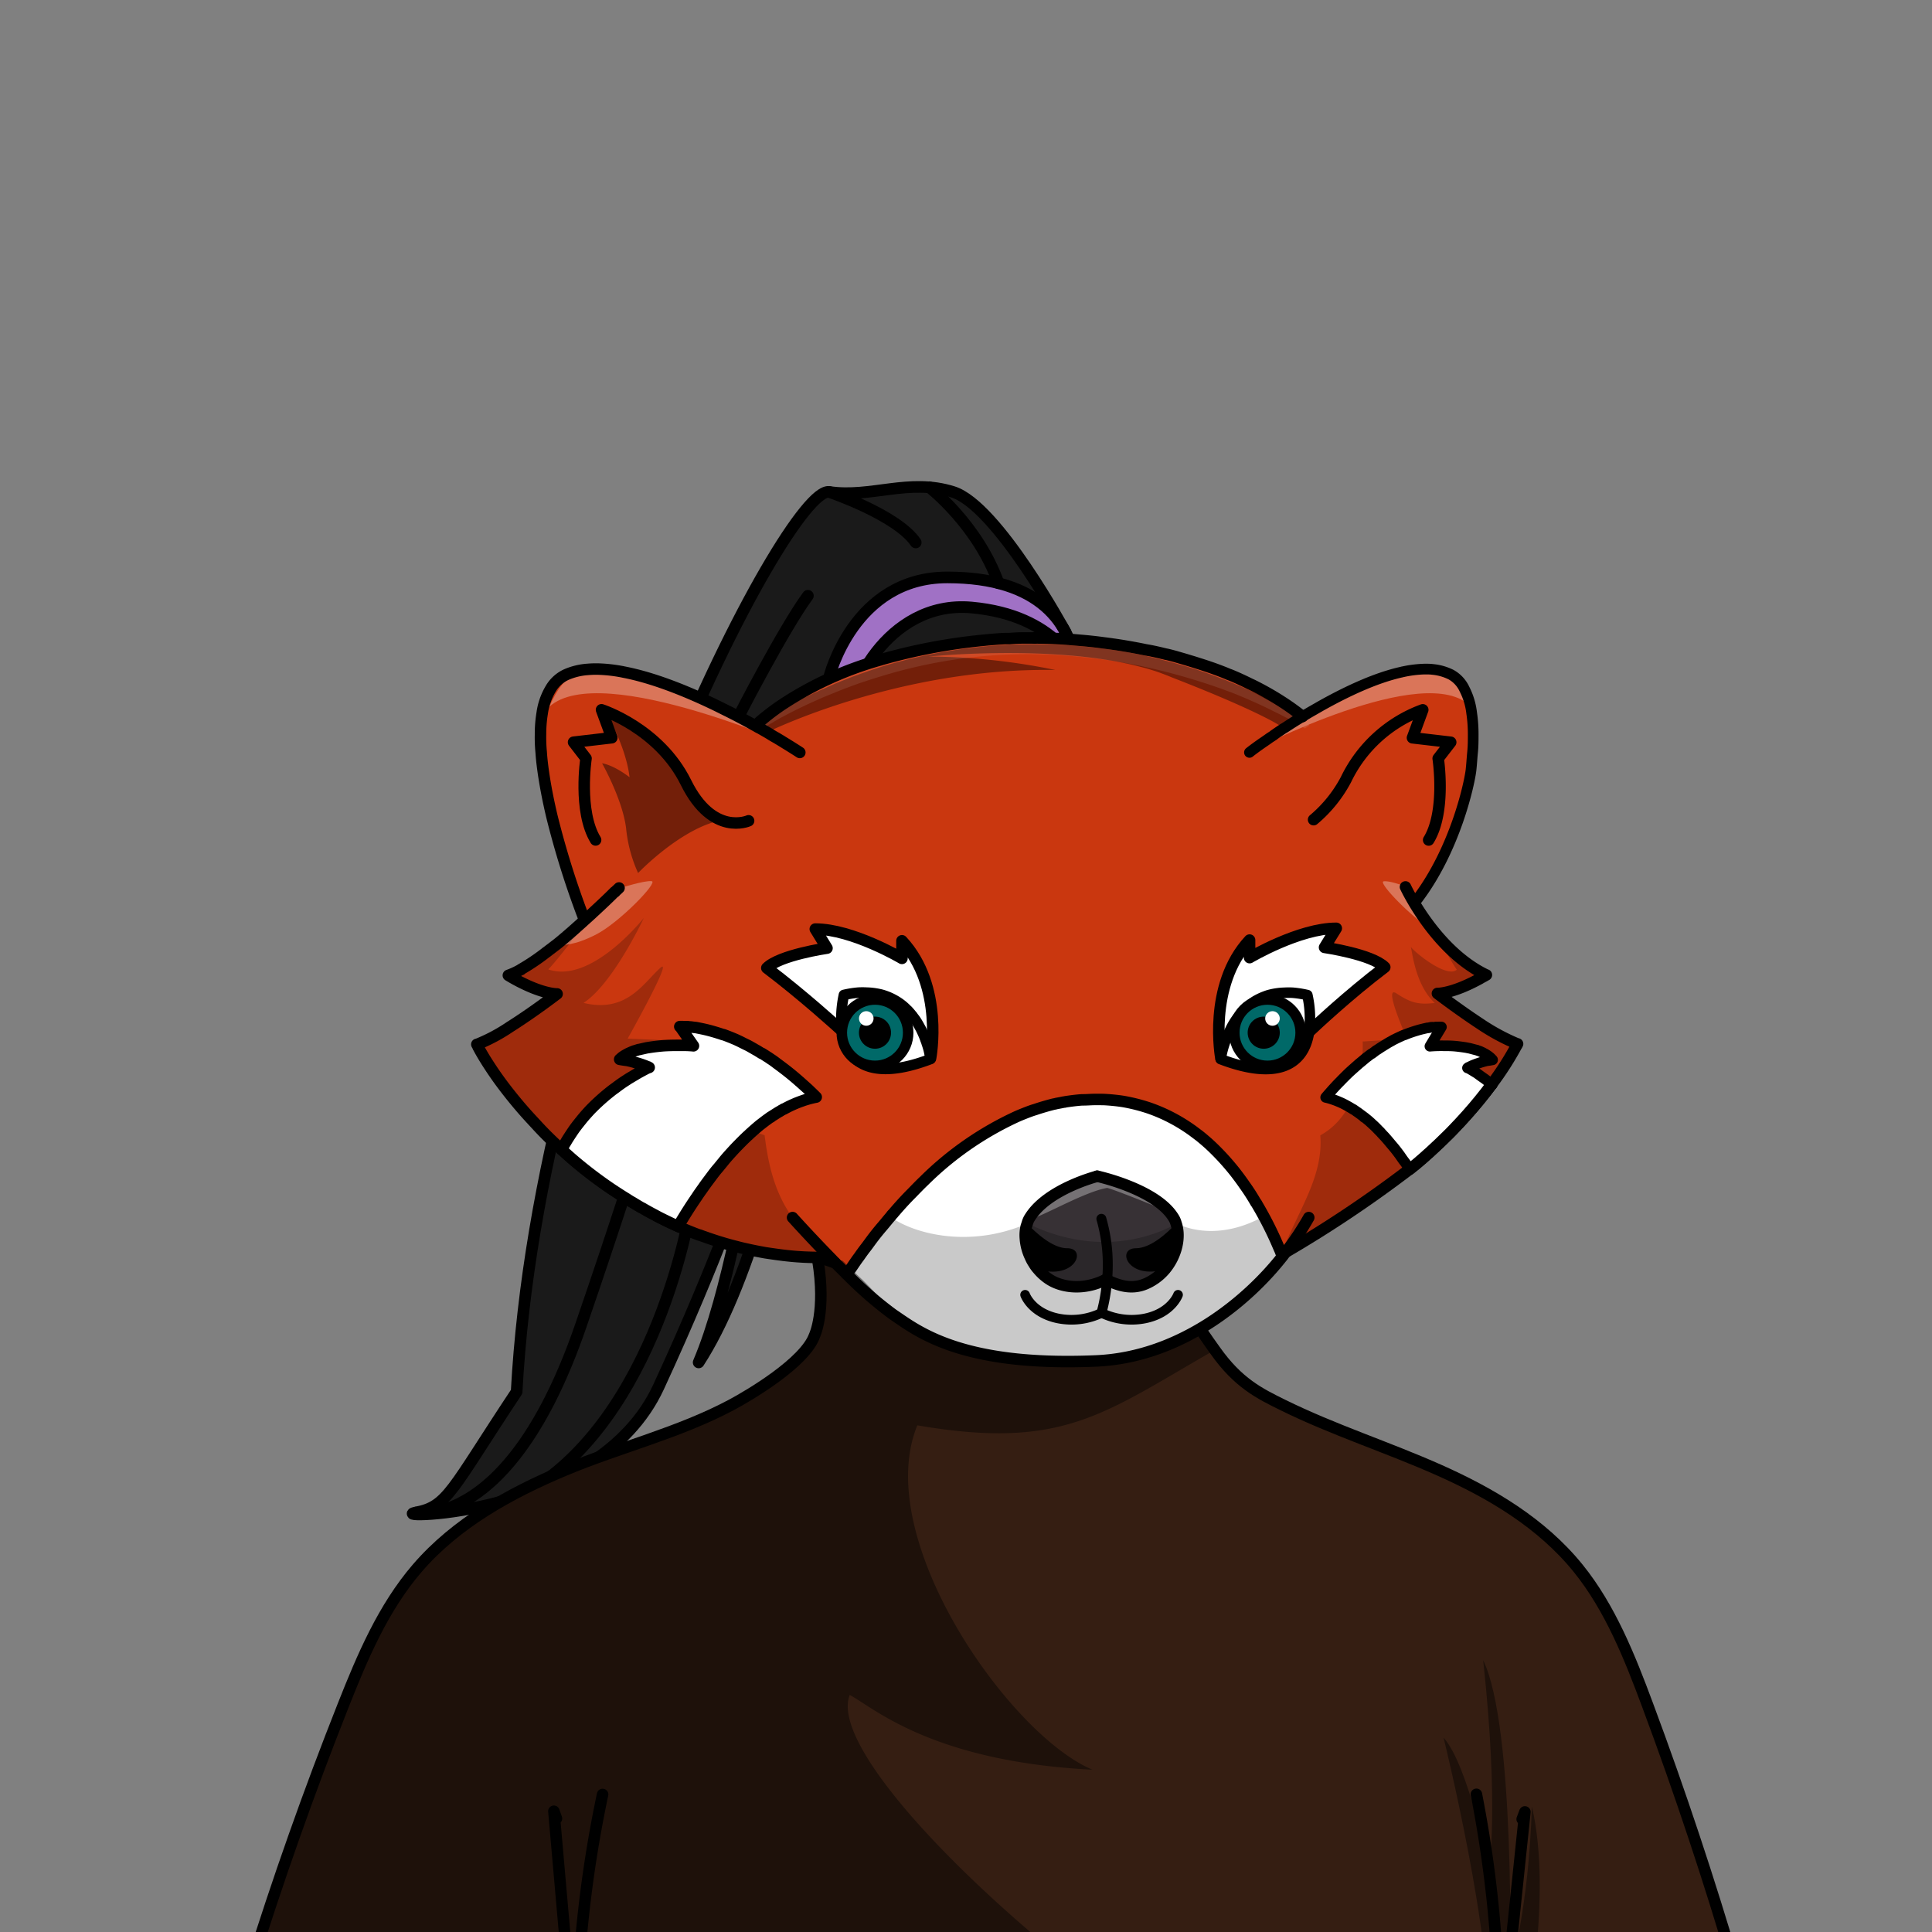 <svg xmlns="http://www.w3.org/2000/svg" viewBox="0 0 432 432">
  <rect x="0" y="0" width="432" height="432" fill="#808080" stroke="none"/>
  <defs>
    <style>.GUNDAN_RED_PANDA_BODY_GUNDAN_RED_PANDA_BODY_36_cls-1{isolation:isolate;}.GUNDAN_RED_PANDA_BODY_GUNDAN_RED_PANDA_BODY_36_cls-2{fill:#1a1a1a;}.GUNDAN_RED_PANDA_BODY_GUNDAN_RED_PANDA_BODY_36_cls-3{fill:#a071c5;}.GUNDAN_RED_PANDA_BODY_GUNDAN_RED_PANDA_BODY_36_cls-12,.GUNDAN_RED_PANDA_BODY_GUNDAN_RED_PANDA_BODY_36_cls-13,.GUNDAN_RED_PANDA_BODY_GUNDAN_RED_PANDA_BODY_36_cls-14,.GUNDAN_RED_PANDA_BODY_GUNDAN_RED_PANDA_BODY_36_cls-15,.GUNDAN_RED_PANDA_BODY_GUNDAN_RED_PANDA_BODY_36_cls-16,.GUNDAN_RED_PANDA_BODY_GUNDAN_RED_PANDA_BODY_36_cls-18,.GUNDAN_RED_PANDA_BODY_GUNDAN_RED_PANDA_BODY_36_cls-4{fill:none;stroke:#000;stroke-linecap:round;stroke-linejoin:round;}.GUNDAN_RED_PANDA_BODY_GUNDAN_RED_PANDA_BODY_36_cls-4{stroke-width:2.6px;}.GUNDAN_RED_PANDA_BODY_GUNDAN_RED_PANDA_BODY_36_cls-5{fill:#351e12;}.GUNDAN_RED_PANDA_BODY_GUNDAN_RED_PANDA_BODY_36_cls-6{fill:#373135;}.GUNDAN_RED_PANDA_BODY_GUNDAN_RED_PANDA_BODY_36_cls-7{fill:#ca370f;}.GUNDAN_RED_PANDA_BODY_GUNDAN_RED_PANDA_BODY_36_cls-8{fill:#fff;}.GUNDAN_RED_PANDA_BODY_GUNDAN_RED_PANDA_BODY_36_cls-9{opacity:0.43;mix-blend-mode:multiply;}.GUNDAN_RED_PANDA_BODY_GUNDAN_RED_PANDA_BODY_36_cls-10{opacity:0.49;}.GUNDAN_RED_PANDA_BODY_GUNDAN_RED_PANDA_BODY_36_cls-11{opacity:0.31;mix-blend-mode:screen;}.GUNDAN_RED_PANDA_BODY_GUNDAN_RED_PANDA_BODY_36_cls-12{stroke-width:2.57px;}.GUNDAN_RED_PANDA_BODY_GUNDAN_RED_PANDA_BODY_36_cls-13{stroke-width:2.39px;}.GUNDAN_RED_PANDA_BODY_GUNDAN_RED_PANDA_BODY_36_cls-14{stroke-width:2.16px;}.GUNDAN_RED_PANDA_BODY_GUNDAN_RED_PANDA_BODY_36_cls-15{stroke-width:2.22px;}.GUNDAN_RED_PANDA_BODY_GUNDAN_RED_PANDA_BODY_36_cls-16{stroke-width:2.35px;}.GUNDAN_RED_PANDA_BODY_GUNDAN_RED_PANDA_BODY_36_cls-17{fill:#006968;}.GUNDAN_RED_PANDA_BODY_GUNDAN_RED_PANDA_BODY_36_cls-18{stroke-width:2.37px;}</style>
  </defs>
  <g class="GUNDAN_RED_PANDA_BODY_GUNDAN_RED_PANDA_BODY_36_cls-1">
    <g id="body">
      <path class="GUNDAN_RED_PANDA_BODY_GUNDAN_RED_PANDA_BODY_36_cls-2" d="M238.28,141.4S223,113.12,213.1,110s-18.28,1.39-27.7,0-64.75,106-69.88,201.2c-14.68,22.13-15.37,25.63-22.54,27s40.71,1.28,54.28-28.08,20.13-49.24,20.13-49.24-4.61,28.48-11.17,43.76c21.43-32.95,32.5-122.67,33-132.46s3.34-19.1,16.62-22.25S237.3,153.6,238.28,141.4Z" />
      <path class="GUNDAN_RED_PANDA_BODY_GUNDAN_RED_PANDA_BODY_36_cls-3" d="M185.61,150.68s2.38-12.93,13.29-18.34,20.38-2.75,27.09-1.11a19.68,19.68,0,0,1,10.46,6.94l1.31,4.3-4.54-.69A30.4,30.4,0,0,0,211.69,136a20.08,20.08,0,0,0-17,12.31Z" />
      <path class="GUNDAN_RED_PANDA_BODY_GUNDAN_RED_PANDA_BODY_36_cls-4" d="M238.28,141.4S223,113.12,213.1,110s-18.28,1.39-27.7,0-64.75,106-69.88,201.2c-14.68,22.13-15.37,25.63-22.54,27s40.71,1.28,54.28-28.08,20.13-49.24,20.13-49.24-4.61,28.48-11.17,43.76c21.43-32.95,32.5-122.67,33-132.46s3.34-19.1,16.62-22.25S237.3,153.6,238.28,141.4Z" />
      <path class="GUNDAN_RED_PANDA_BODY_GUNDAN_RED_PANDA_BODY_36_cls-4" d="M93,338.21s21,4.38,36.87-41.79,21-65.93,21-65.93" />
      <path class="GUNDAN_RED_PANDA_BODY_GUNDAN_RED_PANDA_BODY_36_cls-4" d="M154.49,269.78s-7.36,47.81-37.76,64.58" />
      <path class="GUNDAN_RED_PANDA_BODY_GUNDAN_RED_PANDA_BODY_36_cls-4" d="M185.4,110s15.17,5.12,19.36,11.3" />
      <path class="GUNDAN_RED_PANDA_BODY_GUNDAN_RED_PANDA_BODY_36_cls-4" d="M207.79,108.94s10.82,8.35,15.49,21.47" />
      <path class="GUNDAN_RED_PANDA_BODY_GUNDAN_RED_PANDA_BODY_36_cls-4" d="M165.26,160s10-19.45,15.39-26.79" />
      <path class="GUNDAN_RED_PANDA_BODY_GUNDAN_RED_PANDA_BODY_36_cls-4" d="M240.81,149.57s-4.36-12-23.58-13.73-28.69,20.09-26.58,24.37-5.25-8.78-5.25-8.78,5.44-22.32,26.41-22.32S239.45,139.53,240.81,149.57Z" />
      <path class="GUNDAN_RED_PANDA_BODY_GUNDAN_RED_PANDA_BODY_36_cls-5" d="M268.93,298c.85,1.29,1.8,2.58,2.73,3.9,5.16,7.34,10,9.7,15.17,12.25,11.37,5.61,23.44,9.44,35,14.59s22.87,11.82,31.05,21.93c7.15,8.85,11.52,19.81,15.55,30.66q10.85,29.12,19.61,59,1.88,6.38,3.65,12.8H52q1.89-6.42,3.88-12.8,9.33-29.9,20.86-59c4.29-10.85,8.93-21.81,16.54-30.66,8.7-10.11,20.72-16.78,33-21.93s25.14-9,37.24-14.59c5.5-2.55,10.64-4.91,16.14-12.25a7.71,7.71,0,0,0,2.47-3.28v0a2.76,2.76,0,0,0,.08-.27,5,5,0,0,0,.12-.58c.72-3.65.48-10.1-.06-16.52h1l5.14.71a7.59,7.59,0,0,1,.71.69c.26.23.53.49.79.75l.32.3c.48.47,1,.94,1.44,1.42L193,286.3c.89.9,1.76,1.8,2.6,2.68l.24.23c.23.26.47.51.71.77l.47.52.39.43.87.93c.53.59,1,1.21,1.55,1.78,0,.05.08.07.11.13.42.46.79.92,1.15,1.36a7,7,0,0,0,.66.7,4.23,4.23,0,0,0,.76.69s0,0,.06,0l0,.05a18,18,0,0,0,1.76,1.21.27.27,0,0,0,.11.05,22,22,0,0,0,3.26,1.6.3.3,0,0,0,.21.07,34.8,34.8,0,0,0,3.7,1.29c.14,0,.24.08.37.1,1.82.52,3.74,1,5.65,1.37a137.94,137.94,0,0,0,17.85,2.16c.24,0,.43,0,.61,0l.68,0h.05v0c.47,0,6.15-.23,12.95-1.21A83,83,0,0,0,261.17,301a36.68,36.68,0,0,0,6.7-2.46l.53-.29Z" />
      <path class="GUNDAN_RED_PANDA_BODY_GUNDAN_RED_PANDA_BODY_36_cls-6" d="M247.57,286.21l-.25-.12h0c-4.84,2.49-9.93,1.88-12.89-.18a11.43,11.43,0,0,1-2.32-2.12l-.26-.3a9.15,9.15,0,0,1-.69-1,8.85,8.85,0,0,1-.75-1.39,11.62,11.62,0,0,1-1-3.22,8.46,8.46,0,0,1-.1-.88,8.34,8.34,0,0,1,.2-2.8v0c.08-.2.13-.41.21-.62v0a4.8,4.8,0,0,1,.64-1.42c4-6.33,15-9.14,15-9.14h0s13,2.81,17,9.14a4.58,4.58,0,0,1,.65,1.42c1.08,3.09.07,7.23-2.42,10.24a11.7,11.7,0,0,1-2.32,2.12C255.33,287.93,252.27,288.56,247.57,286.21Z" />
      <path class="GUNDAN_RED_PANDA_BODY_GUNDAN_RED_PANDA_BODY_36_cls-7" d="M339.33,233.48a2.9,2.9,0,0,1-.29.51,67,67,0,0,1-5.41,8.43l-.16.22c-.8,1.07-1.65,2.16-2.56,3.28-1.8,2.19-3.8,4.45-6,6.74-.54.57-1.11,1.14-1.7,1.7-.93.93-1.88,1.83-2.88,2.74h0c-.42.4-.82.77-1.27,1.15-.28.25-.58.54-.89.8-.94.81-1.91,1.62-2.9,2.4l-.27.21a269.26,269.26,0,0,1-27.52,18.41l-.84.49-.31-.82-.11-.24c-.28-.67-.56-1.33-.87-2-.22-.48-.44-1-.67-1.46q-.94-2-2.1-4.13c-.44-.83-.92-1.66-1.42-2.5a1,1,0,0,0-.15-.26.3.3,0,0,0-.12-.14,43.7,43.7,0,0,0-2.57-4c-.28-.41-.58-.83-.88-1.24-.55-.75-1.13-1.52-1.73-2.25a54.94,54.94,0,0,0-4.72-5.1l-.35-.33c-.75-.69-1.53-1.35-2.33-2L266.81,253a38.2,38.2,0,0,0-6.33-3.74,37.46,37.46,0,0,0-3.57-1.44,38.89,38.89,0,0,0-5.88-1.47,43.12,43.12,0,0,0-4.34-.42c-.76,0-1.48,0-2.23,0s-1.49,0-2.21.08a1,1,0,0,1-.28,0c-1.27.09-2.5.25-3.75.44-.13,0-.23.05-.36.06-.54.13-1,.21-1.59.31a4.56,4.56,0,0,1-.64.14c-1.4.35-2.8.76-4.19,1.23-.71.21-1.38.46-2.09.74s-1.39.55-2.07.86a72.41,72.41,0,0,0-20.65,14.34c-1,.92-1.89,1.89-2.8,2.82-1.26,1.26-2.41,2.52-3.51,3.79-.21.24-.42.48-.6.71a.64.64,0,0,0-.2.21.64.64,0,0,0-.21.27l-.22.25c-.66.75-1.27,1.46-1.84,2.2s-1.28,1.56-1.9,2.34-1.25,1.61-1.79,2.4-1,1.34-1.46,2l-.18.24c-.59.8-1.11,1.61-1.64,2.36l-1,1.21-.09-.09c-1.08-1.07-2.16-2.15-3.18-3.2l-2.67-.37h-1a65.28,65.28,0,0,1-8.11-.61c-1-.13-2-.28-3-.43-1.36-.24-2.7-.49-4-.8-.87-.18-1.72-.39-2.57-.62a.59.59,0,0,1-.21-.05h0l-.31-.08c-2.26-.59-4.48-1.29-6.61-2.06-.33-.1-.67-.24-1-.36l-.09,0c-1.53-.57-3-1.17-4.46-1.83l-.16-.08h0c-1.11-.49-2.19-1-3.27-1.54-.67-.32-1.32-.65-1.93-1-.95-.49-1.88-1-2.81-1.55l-.26-.12c-.64-.37-1.29-.76-1.9-1.14-.46-.25-.93-.54-1.39-.85-1-.6-2-1.26-3-1.91a95.57,95.57,0,0,1-9.33-7.1l-.9-.8c-.44-.38-.87-.8-1.31-1.18h0v0c-1-.9-1.92-1.77-2.85-2.68s-1.91-1.93-2.78-2.88l-1.6-1.73c-1.9-2.08-3.6-4.14-5.12-6.1s-2.76-3.73-3.86-5.43q-1.47-2.25-2.48-4.17a.09.09,0,0,1,0-.06l-.28-.5s.06,0,.08,0a38.7,38.7,0,0,0,7.27-3.87c5.27-3.32,10.6-7.41,10.6-7.41a7,7,0,0,1-1.39-.15,21.69,21.69,0,0,1-4.51-1.42,38.61,38.61,0,0,1-5-2.58l0,0c.37-.13.76-.28,1.17-.47s1-.5,1.59-.81c0,0,0,0,.05,0s0,0,0-.05a48.1,48.1,0,0,0,5.61-3.78.59.59,0,0,1,.19-.13c.3-.23.59-.47.9-.69v0c.43-.33.87-.67,1.31-1,1.26-1,2.49-2.08,3.71-3.14a.44.44,0,0,1,.15-.13l.42-.38c.65-.58,1.28-1.14,1.9-1.71,0-.1-.08-.2-.13-.33a196.56,196.56,0,0,1-7.16-22.86c-.8-3.4-1.49-6.88-1.95-10.23-.19-1.39-.34-2.72-.42-4a34.05,34.05,0,0,1-.15-4,28.43,28.43,0,0,1,.38-4.76,14.4,14.4,0,0,1,1.86-5.36,7.8,7.8,0,0,1,3.53-3.24,14.52,14.52,0,0,1,4.78-1.16c.6-.05,1.19-.08,1.81-.08h.28a33.51,33.51,0,0,1,5.54.59,1.18,1.18,0,0,1,.28.06c6.8,1.28,14.42,4.37,21.14,7.64l1.7.85c2.44,1.19,4.71,2.42,6.77,3.56h0a54,54,0,0,1,5.62-4.41,78,78,0,0,1,22.22-10.19l.38-.12h0a128.11,128.11,0,0,1,22.17-4.22c2-.21,3.86-.36,5.45-.44.29,0,.6,0,.85,0h.13c1.08-.08,2-.11,2.78-.13h.13c1.68-.08,2.63,0,2.63,0h0c.35,0,2.59,0,6.14.2,1.26.08,2.68.19,4.24.34s3.17.3,4.92.54c2.91.36,6.13.87,9.5,1.57,1.52.28,3.06.64,4.64,1a.1.1,0,0,1,.07,0c.62.14,1.24.31,1.85.47,1.11.28,2.24.59,3.38,1,.72.21,1.44.44,2.16.67,2.19.69,4.38,1.46,6.54,2.37a.33.33,0,0,0,.16.05c1.57.64,3.08,1.34,4.6,2.09.8.36,1.57.77,2.35,1.18,1.54.82,3.06,1.7,4.53,2.65a54.54,54.54,0,0,1,4.81,3.44h0c.83-.49,1.68-1,2.57-1.5l1.48-.85c5.8-3.26,12.37-6.36,18.24-7.64a1,1,0,0,1,.25-.06,25.88,25.88,0,0,1,4.78-.59h.25c.52,0,1,0,1.55.07a11.68,11.68,0,0,1,4.14,1.17,7.13,7.13,0,0,1,3,3.24,15.58,15.58,0,0,1,1.61,5.36,32.1,32.1,0,0,1,.34,4.76c0,1.29,0,2.61-.14,4s-.2,2.65-.35,4c-.41,3.35-3.6,17.75-12,28.84l-1.27.12c2.18,3.79,6.7,10.53,13.18,14.9a27,27,0,0,0,3.35,1.94s0,0,.05,0l-.54.31c-.31.17-.63.33-.91.51-6.28,3.45-9.5,3.32-9.5,3.32s4.61,3.53,9.5,6.75a47.67,47.67,0,0,0,8.34,4.52S339.31,233.48,339.33,233.48Z" />
      <path class="GUNDAN_RED_PANDA_BODY_GUNDAN_RED_PANDA_BODY_36_cls-8" d="M286.59,280.56l-.31-.82-.11-.24c-.28-.67-.56-1.33-.87-2-.22-.48-.44-1-.67-1.46q-.94-2-2.1-4.13c-.44-.83-.92-1.66-1.42-2.5a1,1,0,0,0-.15-.26.3.3,0,0,0-.12-.14,43.7,43.7,0,0,0-2.57-4c-.28-.41-.58-.83-.88-1.24-.55-.75-1.13-1.52-1.73-2.25a54.94,54.94,0,0,0-4.72-5.1l-.35-.33c-.75-.69-1.53-1.35-2.33-2L266.81,253a38.2,38.2,0,0,0-6.33-3.74,37.46,37.46,0,0,0-3.57-1.44,38.89,38.89,0,0,0-5.88-1.47,43.12,43.12,0,0,0-4.34-.42c-.76,0-1.48,0-2.23,0s-1.49,0-2.21.08a1,1,0,0,1-.28,0c-1.27.09-2.5.25-3.75.44-.13,0-.23.05-.36.06-.54.13-1,.21-1.59.31a4.56,4.56,0,0,1-.64.14c-1.4.35-2.8.76-4.19,1.23-.71.21-1.38.46-2.09.74s-1.39.55-2.07.86a72.41,72.41,0,0,0-20.65,14.34c-1,.92-1.89,1.89-2.8,2.82-1.26,1.26-2.41,2.52-3.51,3.79-.21.24-.42.48-.6.71a.64.64,0,0,0-.2.21.64.64,0,0,0-.21.27l-.22.25c-.66.75-1.27,1.46-1.84,2.2s-1.28,1.56-1.9,2.34-1.25,1.61-1.79,2.4-1,1.34-1.46,2l-.18.24c-.59.8-1.11,1.61-1.64,2.36l-1,1.21a86.15,86.15,0,0,0,10.42,9.07c5.34,3.57,14.95,10.39,45.36,10.39,20,0,34.26-13.85,41.7-23.34Zm-26,3.23a11.7,11.7,0,0,1-2.32,2.12c-2.91,2-6,2.65-10.67.3l-.25-.12h0c-4.84,2.49-9.93,1.88-12.89-.18a11.43,11.43,0,0,1-2.32-2.12l-.26-.3a9.15,9.15,0,0,1-.69-1,8.85,8.85,0,0,1-.75-1.39,11.62,11.62,0,0,1-1-3.22,8.46,8.46,0,0,1-.1-.88,8.34,8.34,0,0,1,.2-2.8v0c.08-.2.13-.4.21-.61v0a4.8,4.8,0,0,1,.64-1.42c4-6.33,15-9.14,15-9.14h0s13,2.81,17,9.14a4.53,4.53,0,0,1,.65,1.41h0C264.06,276.64,263.05,280.78,260.56,283.79Z" />
      <g class="GUNDAN_RED_PANDA_BODY_GUNDAN_RED_PANDA_BODY_36_cls-9">
        <path d="M190,379c-4.37,11.14,24.63,41.75,56.45,66a69.44,69.44,0,0,1-13.76,8.07H52q1.89-6.42,3.88-12.8,9.33-29.9,20.86-59c4.29-10.85,8.93-21.81,16.54-30.66,8.7-10.11,20.72-16.78,33-21.93s25.14-9,37.24-14.59c5.5-2.55,10.64-4.91,16.14-12.25a7.71,7.71,0,0,0,2.47-3.28v0a2.76,2.76,0,0,0,.08-.27,5,5,0,0,0,.12-.58c.72-3.65.48-10.1-.06-16.52h1l5.14.71a7.59,7.59,0,0,1,.71.69c.26.23.53.49.79.75l.32.3c.48.47,1,.94,1.44,1.42L193,286.3c.89.9,1.76,1.8,2.6,2.68l.24.23c.23.26.47.51.71.77l.47.52.39.43.87.93c.53.59,1.05,1.21,1.55,1.78,0,.05.08.07.11.13.42.46.79.92,1.15,1.36a7,7,0,0,0,.66.7,4.23,4.23,0,0,0,.76.69s0,0,.06,0l0,.05a18,18,0,0,0,1.76,1.21.27.27,0,0,0,.11.05,22,22,0,0,0,3.26,1.6.3.3,0,0,0,.21.07,34.8,34.8,0,0,0,3.7,1.29c.14,0,.24.08.37.1,1.82.52,3.74,1,5.65,1.37a137.94,137.94,0,0,0,17.85,2.16c.24,0,.43,0,.61,0l.68,0h0v0c.47,0,6.15-.23,13-1.21A83,83,0,0,0,261.16,301a36.68,36.68,0,0,0,6.7-2.46l.53-.29.53-.3c.85,1.29,1.8,2.58,2.73,3.9-24.9,14.21-33.86,22.47-66.53,16.86-10.37,25.22,20.61,69.26,39.16,77C208.17,393.88,195.13,381.66,190,379Z" />
        <path d="M322.78,388.53s11.39,46,9.89,65.71c9.16,0,8.3-1.13,8.3-1.13s6.28-29.1,1.56-49.2c-.7,23.24-4.89,36.7-4.89,36.7s1.23-54.53-6-69.38c3.58,33,1.31,46.66,1.31,46.66S328.37,394.82,322.78,388.53Z" />
      </g>
      <g class="GUNDAN_RED_PANDA_BODY_GUNDAN_RED_PANDA_BODY_36_cls-9">
        <path d="M140,185.21a31.41,31.41,0,0,0,2.68,10s8.92-9.37,17.73-11.61c-8.34-8.34-12.72-17.32-15.87-19.65s-8.7-4-8.7-4,4.16,7.18,4.93,13.84c-3.84-2.9-6.14-3.11-6.14-3.11S139.22,178.81,140,185.21Z" />
        <path d="M289.7,160l-.23.16-.87.54-.2.13-.69.42c-.3.2-.61.4-.89.56a1.74,1.74,0,0,1-.3.2l-.38.22s-4.63-3.19-24-10.72c-.59-.24-1.2-.5-1.83-.73a44.8,44.8,0,0,0-5.14-1.63c-19.5-5.21-47.54-2.34-47.54-2.34a143.4,143.4,0,0,1,28.35,3c-34.76-.6-63.67,13.53-64.79,14.09a.05.05,0,0,1-.07,0,.45.45,0,0,1-.31-.18l-.07-.08a6.55,6.55,0,0,1-1.05-1.91l.61-.39c.46-.31,1-.64,1.66-1l1-.61c.41-.25.84-.51,1.3-.76,2-1.15,4.5-2.47,7.47-3.86,1.15-.56,2.29-1,3.46-1.55s2.06-.91,3.15-1.34,2.32-.94,3.49-1.34q2.94-1.06,6.15-2.07a117.74,117.74,0,0,1,44-4.29c.74.07,1.45.14,2.16.23s1.53.16,2.29.25c3.53.45,6.92,1,10.07,1.73,2.57.58,5,1.21,7.3,1.87,3.68,1,7,2.22,10,3.38,1,.42,1.93.78,2.85,1.17,1.5.64,2.85,1.24,4.09,1.84.36.16.71.34,1.07.52a3.38,3.38,0,0,1,.46.24,2,2,0,0,1,.4.18s0,0,.06,0a.07.07,0,0,1,.07,0c.31.18.61.34.92.49.53.27,1,.55,1.47.79,1.48.84,2.62,1.52,3.38,2l.56.37s.05,0,.08,0l.33.24A.46.46,0,0,1,289.7,160Z" />
        <path class="GUNDAN_RED_PANDA_BODY_GUNDAN_RED_PANDA_BODY_36_cls-10" d="M189.17,284.76c-1.08-1.07-2.16-2.15-3.18-3.2l-2.67-.37h-1a65.28,65.28,0,0,1-8.11-.61c-1-.13-2-.28-3-.43-1.36-.24-2.7-.49-4-.8-.87-.18-1.72-.39-2.57-.62a.59.59,0,0,1-.21-.05h0l-.31-.08c-2.26-.59-4.48-1.29-6.61-2.06-.33-.1-.67-.24-1-.36l-.09,0c-1.53-.57-3-1.17-4.46-1.83l-.16-.08h0c-1.11-.49-2.19-1-3.27-1.54-.67-.32-1.32-.65-1.93-1-.95-.49-1.88-1-2.81-1.55l-.26-.12c-.64-.37-1.29-.76-1.9-1.14-.46-.25-.93-.54-1.39-.85-1-.6-2-1.26-3-1.91a95.57,95.57,0,0,1-9.33-7.1l-.9-.8c-.44-.38-.87-.8-1.31-1.18h0v0c-1-.9-1.92-1.77-2.85-2.68s-1.91-1.93-2.78-2.88l-1.6-1.73c-1.9-2.08-3.6-4.14-5.12-6.1s-2.76-3.73-3.86-5.43q-1.47-2.25-2.48-4.17a.09.09,0,0,1,0-.06l-.28-.5s.06,0,.08,0a38.7,38.7,0,0,0,7.27-3.87c5.27-3.32,10.6-7.41,10.6-7.41a7,7,0,0,1-1.39-.15c.14-.15.26-.3.37-.44a2.56,2.56,0,0,0,.28-.3l-1.25-.45c-.41-.13-.79-.28-1.15-.41-.73-.26-1.38-.52-2-.73-.79-.31-1.47-.6-2-.86a8,8,0,0,1-.76-.35,17,17,0,0,1-1.86-1l-.08,0-.24-.15c-.33-.24-.35-.35-.35-.35h0l0,0c.35-.22,2.67-1.53,5.6-3.39,0,0,.06,0,.08-.06l3.27-2.1a.62.62,0,0,1,.19-.14c.27-.2.57-.39.84-.56v0c1.57-1.07,3.16-2.22,4.62-3.36a41.28,41.28,0,0,0,3.95-3.44c-1.28,1.7-3.05,4-4.82,6.2-2.2,2.85-4.38,5.54-5.38,6.55,9.38,3.22,20.58-10.55,21.37-11.51-.41.87-7.12,14.9-13.49,19,9.55,2.32,13.3-4.3,17.13-7.8,3.24-2.92-7.26,15.78-7.26,15.78l14.52.62a.75.75,0,0,1,.3,0s0,0,.06,0h0l0,0,0,0h.08v0a23.12,23.12,0,0,0,6.09,14.92l0,0a20.72,20.72,0,0,0,2.26,2.08,25.16,25.16,0,0,0,7.31,4v0c1,8.14,2.86,14,6.74,19.06v0l.09.08a39,39,0,0,0,8.07,7.57c.06,0,.08.08.14.11C186.36,280.86,188.6,284.15,189.17,284.76Z" />
        <path class="GUNDAN_RED_PANDA_BODY_GUNDAN_RED_PANDA_BODY_36_cls-10" d="M339.33,233.48a2.9,2.9,0,0,1-.29.51,67,67,0,0,1-5.41,8.43l-.16.22c-.8,1.07-1.65,2.16-2.56,3.28-1.8,2.19-3.8,4.45-6,6.74-.54.57-1.11,1.14-1.7,1.7-.93.93-1.88,1.83-2.88,2.74h0c-.42.4-.82.77-1.27,1.15-.28.25-.58.54-.89.8-.94.81-1.91,1.62-2.9,2.4l-.27.21a269.26,269.26,0,0,1-27.52,18.41l-.84.49.15.41c-7.44,9.49-21.72,23.34-41.7,23.34-30.41,0-40-6.82-45.36-10.39a86.15,86.15,0,0,1-10.42-9.07c1.46,0,1.89-1.57,2.66-3.57l.24-.61a56.79,56.79,0,0,1,6.6-8.79l.33.24c5.25,3.77,17.66,7.07,30.57,1.46l.09,0c19,9.28,33.22,0,33.22,0h0c10.06,4.56,19.55-1.67,19.55-1.67l2,4.18.1-.05,2.47,2.83c3.2-8.19,8.82-16,8.08-25v0a15.35,15.35,0,0,0,4.69-4,16.55,16.55,0,0,0,1.41-2.08l0,0c3.73-6.41,3.4-14.32,3.38-14.92v0h.06l0,0v0h0s0,0,0,0a.65.65,0,0,1,.2,0l9.65-.63s-5.48-12.16-2.37-10.12,4.85,2.6,8.58,2.14c-4.42-4.05-5.06-11.69-5.37-12.57.57,1,8,7.15,10.29,5.14-.48-.69-1.35-2.13-2.37-3.87l5.14,3.47.39-.19a27,27,0,0,0,3.35,1.94s0,0,.05,0l-.54.31c-.31.17-.63.33-.91.51-6.28,3.45-9.5,3.32-9.5,3.32s4.61,3.53,9.5,6.75a47.67,47.67,0,0,0,8.34,4.52S339.31,233.48,339.33,233.48Z" />
      </g>
      <g class="GUNDAN_RED_PANDA_BODY_GUNDAN_RED_PANDA_BODY_36_cls-11">
        <path class="GUNDAN_RED_PANDA_BODY_GUNDAN_RED_PANDA_BODY_36_cls-8" d="M179.83,167.9s-45.43-20.41-57-9.87c3.29-7.43,6.8-9.61,15.72-7.88S166.82,157.87,179.83,167.9Z" />
        <path class="GUNDAN_RED_PANDA_BODY_GUNDAN_RED_PANDA_BODY_36_cls-8" d="M138.72,198.55s5.46-1.72,7-1.52-7.17,9.18-12.33,11.87-7.91,2.38-7.91,2.38S136.9,202.91,138.72,198.55Z" />
        <path class="GUNDAN_RED_PANDA_BODY_GUNDAN_RED_PANDA_BODY_36_cls-8" d="M279.8,167.9s39.14-20.41,49.1-9.87c-2.84-7.43-5.86-9.61-13.55-7.88S291,157.87,279.8,167.9Z" />
        <path class="GUNDAN_RED_PANDA_BODY_GUNDAN_RED_PANDA_BODY_36_cls-8" d="M316.84,202.5l.75,3.57c-4.61-3.67-9.35-8.89-8.19-9,1.5-.2,5.23,1.29,5.23,1.29A11.17,11.17,0,0,0,316.84,202.5Z" />
        <path class="GUNDAN_RED_PANDA_BODY_GUNDAN_RED_PANDA_BODY_36_cls-8" d="M261.68,271.09s-11.52-4.78-14.1-5.47c-5.76.92-18,8.5-17.51,6.6s13.29-10.21,16.29-9.63a28.24,28.24,0,0,1,5.12,1.81S258.2,267.3,261.68,271.09Z" />
        <g class="GUNDAN_RED_PANDA_BODY_GUNDAN_RED_PANDA_BODY_36_cls-11">
          <path class="GUNDAN_RED_PANDA_BODY_GUNDAN_RED_PANDA_BODY_36_cls-8" d="M292.77,162.21l-1,.67a5.27,5.27,0,0,0-.49-.3,2,2,0,0,0-.26-.16,7,7,0,0,0-.7-.43c-.64-.38-1.52-.89-2.58-1.46a.25.25,0,0,0-.13-.05c-.65-.35-1.37-.73-2.15-1.11a.1.1,0,0,0-.07,0s0-.06-.06-.06a3,3,0,0,0-.41-.19,5.06,5.06,0,0,0-.46-.24c-.37-.19-.73-.38-1.09-.54-1.27-.62-2.64-1.24-4.16-1.91-.93-.41-1.89-.79-2.9-1.22-3-1.16-6.41-2.37-10.19-3.48-2.32-.7-4.8-1.37-7.42-2a117.36,117.36,0,0,0-12.51-2.32c-.72-.11-1.45-.19-2.2-.27-3.72-.44-7.62-.73-11.68-.84a111.46,111.46,0,0,0-33.07,4.26c-2.17.62-4.27,1.27-6.26,1.94-1.19.38-2.38.84-3.54,1.27s-2.17.84-3.21,1.27c-1.19.48-2.35.94-3.51,1.48-3,1.32-5.56,2.59-7.6,3.7q-.71.36-1.32.72c-.37.22-.73.41-1,.6-.64.35-1.21.67-1.68,1-.23.13-.44.27-.62.38a11.58,11.58,0,0,0-1,.62c.11-.27,1.09-2.4,4.48-5.26,3.74-3.18,10.47-7.26,22.31-10.68.15-.06.28-.08.41-.14a117.13,117.13,0,0,1,21.72-3.93c3.08-.3,6.1-.44,9.08-.49,1.57,0,3.12,0,4.68,0h0c1.16,0,2.3.05,3.44.11a118.77,118.77,0,0,1,24.59,3.5h0c.06,0,.11,0,.16.06a68,68,0,0,1,7.26,2.34,141,141,0,0,1,25,13A1,1,0,0,1,292.77,162.21Z" />
        </g>
      </g>
      <path class="GUNDAN_RED_PANDA_BODY_GUNDAN_RED_PANDA_BODY_36_cls-12" d="M268.93,298c.85,1.29,1.8,2.58,2.73,3.9,5.16,7.34,10,9.7,15.17,12.25,11.37,5.61,23.44,9.44,35,14.59s22.87,11.82,31.05,21.93c7.15,8.85,11.52,19.81,15.55,30.66q10.85,29.12,19.61,59,1.88,6.38,3.65,12.8H52q1.89-6.42,3.88-12.8,9.33-29.9,20.86-59c4.29-10.85,8.93-21.81,16.54-30.66,8.7-10.11,20.72-16.78,33-21.93s25.47-8.32,37.24-14.59c3.92-2.09,16.46-9.45,18.61-15.53,0,0,2.6-5.4.75-16.81" />
      <path class="GUNDAN_RED_PANDA_BODY_GUNDAN_RED_PANDA_BODY_36_cls-12" d="M189.26,284.85l1-1.21c.58-.83,1.15-1.72,1.82-2.6.45-.64.92-1.31,1.46-2s1.16-1.58,1.79-2.4,1.23-1.56,1.9-2.34,1.32-1.61,2.06-2.45a.64.64,0,0,1,.21-.27.64.64,0,0,1,.2-.21c.18-.23.39-.47.6-.71,1.1-1.27,2.25-2.53,3.51-3.79.91-.93,1.83-1.9,2.8-2.82a72.41,72.41,0,0,1,20.65-14.34c.68-.31,1.36-.58,2.07-.86s1.38-.53,2.09-.74c1.39-.47,2.79-.88,4.19-1.23a4.56,4.56,0,0,0,.64-.14c.55-.1,1-.18,1.59-.31.13,0,.23,0,.36-.06,1.25-.19,2.48-.35,3.75-.44a1,1,0,0,0,.28,0c.72,0,1.46-.06,2.21-.08s1.47,0,2.23,0a43.12,43.12,0,0,1,4.34.42,38.89,38.89,0,0,1,5.88,1.47,37.46,37.46,0,0,1,3.57,1.44,38.2,38.2,0,0,1,6.33,3.74l1.45,1.09c.8.65,1.58,1.31,2.33,2l.35.33a54.94,54.94,0,0,1,4.72,5.1c.6.73,1.18,1.5,1.73,2.25.3.41.6.83.88,1.24a43.7,43.7,0,0,1,2.57,4,.3.3,0,0,1,.12.14,1,1,0,0,1,.15.26,78.76,78.76,0,0,1,4.19,8.09c.31.7.59,1.36.87,2l.11.24.31.82.15.41" />
      <path class="GUNDAN_RED_PANDA_BODY_GUNDAN_RED_PANDA_BODY_36_cls-12" d="M231.34,142.65s-1,0-2.63,0h-.13c-.77,0-1.7.05-2.78.13h-.13c-.25,0-.56,0-.85,0-1.59.08-3.42.23-5.45.44a128.11,128.11,0,0,0-22.17,4.22h0l-.38.12a78,78,0,0,0-22.22,10.19,54,54,0,0,0-5.62,4.41" />
      <path class="GUNDAN_RED_PANDA_BODY_GUNDAN_RED_PANDA_BODY_36_cls-12" d="M167.39,183.53s-8,3.61-14-8.55-18.89-16.27-18.89-16.27l2.3,6.25-8.55,1,2.79,3.62s-1.8,11.83,2.14,18.24" />
      <path class="GUNDAN_RED_PANDA_BODY_GUNDAN_RED_PANDA_BODY_36_cls-12" d="M130.67,205.62c0-.1-.08-.2-.13-.33a196.56,196.56,0,0,1-7.16-22.86c-.8-3.4-1.49-6.88-1.95-10.23-.19-1.39-.34-2.72-.42-4a34.05,34.05,0,0,1-.15-4,28.43,28.43,0,0,1,.38-4.76,14.4,14.4,0,0,1,1.86-5.36,7.8,7.8,0,0,1,3.53-3.24,14.52,14.52,0,0,1,4.78-1.16c.6-.05,1.19-.08,1.81-.08h.28a33.51,33.51,0,0,1,5.54.59,1.18,1.18,0,0,1,.28.06c6.8,1.28,14.42,4.37,21.14,7.64l1.7.85c2.44,1.19,4.71,2.42,6.77,3.56h0c.13.08.24.13.36.21s.52.28.78.41c.74.44,1.44.82,2.08,1.21l.23.15h0c.08.06.15.08.21.13.36.21.69.41,1,.57.49.31,1,.59,1.39.85,2.42,1.47,3.86,2.42,3.86,2.42" />
      <path class="GUNDAN_RED_PANDA_BODY_GUNDAN_RED_PANDA_BODY_36_cls-12" d="M125.59,257.07v0c-1-.9-1.92-1.77-2.85-2.68s-1.91-1.93-2.78-2.88l-1.6-1.73c-1.9-2.08-3.6-4.14-5.12-6.1s-2.76-3.73-3.86-5.43q-1.47-2.25-2.48-4.17a.09.09,0,0,1,0-.06l-.28-.5s.06,0,.08,0a38.7,38.7,0,0,0,7.27-3.87c5.27-3.32,10.6-7.41,10.6-7.41s-2,.08-5.9-1.57a38.61,38.61,0,0,1-5-2.58l0,0a16.79,16.79,0,0,0,2.76-1.28s0,0,.05,0,0,0,0-.05a48.1,48.1,0,0,0,5.61-3.78.59.59,0,0,1,.19-.13c.3-.23.59-.47.9-.69v0c.43-.33.87-.67,1.31-1,1.26-1,2.49-2.08,3.71-3.14a.44.44,0,0,1,.15-.13c.79-.72,1.57-1.39,2.32-2.09h0c.77-.69,1.5-1.34,2.19-2l.08-.07,0,0c1.95-1.8,3.55-3.33,4.48-4.28l.08,0c.09-.08.17-.19.25-.27s.24-.22.33-.3l.34-.33" />
      <path class="GUNDAN_RED_PANDA_BODY_GUNDAN_RED_PANDA_BODY_36_cls-12" d="M151.68,274.24c-1.11-.49-2.19-1-3.27-1.54-.67-.32-1.32-.65-1.93-1-.95-.49-1.88-1-2.81-1.55l-.26-.12c-.64-.37-1.29-.76-1.9-1.14-.46-.25-.93-.54-1.39-.85-1-.6-2-1.26-3-1.91a95.57,95.57,0,0,1-9.33-7.1l-.9-.8c-.44-.38-.87-.8-1.31-1.18" />
      <path class="GUNDAN_RED_PANDA_BODY_GUNDAN_RED_PANDA_BODY_36_cls-12" d="M151.7,274.24l.16.08c1.44.66,2.93,1.26,4.46,1.83l.09,0c.34.12.68.26,1,.36,2.13.77,4.35,1.47,6.61,2.06l.31.08h0a.59.59,0,0,0,.21.05c.85.23,1.7.44,2.57.62,1.34.31,2.68.56,4,.8,1,.15,2,.3,3,.43a65.28,65.28,0,0,0,8.11.61h1l3.49,1.21" />
      <path class="GUNDAN_RED_PANDA_BODY_GUNDAN_RED_PANDA_BODY_36_cls-12" d="M291.25,160.22a54.54,54.54,0,0,0-4.81-3.44c-1.47-.95-3-1.83-4.53-2.65-.78-.41-1.55-.82-2.35-1.18-1.52-.75-3-1.45-4.6-2.09a.33.33,0,0,1-.16-.05c-2.16-.91-4.35-1.68-6.54-2.37-.72-.23-1.44-.46-2.16-.67-1.14-.36-2.27-.67-3.38-1-.61-.16-1.23-.33-1.85-.47a.1.1,0,0,0-.07,0c-1.58-.39-3.12-.75-4.64-1-3.37-.7-6.59-1.21-9.5-1.57-1.75-.24-3.4-.41-4.92-.54s-3-.26-4.24-.34c-3.55-.22-5.79-.2-6.14-.2h0" />
      <path class="GUNDAN_RED_PANDA_BODY_GUNDAN_RED_PANDA_BODY_36_cls-12" d="M293.72,183.28a29.93,29.93,0,0,0,7.26-9,30.8,30.8,0,0,1,17.15-15.56l-2.3,6.25,8.55,1-2.8,3.62s1.81,11.83-2.13,18.24" />
      <path class="GUNDAN_RED_PANDA_BODY_GUNDAN_RED_PANDA_BODY_36_cls-12" d="M314.27,198.32s.51,1.11,1.51,2.84C318.32,205.57,324,214,332.31,218c0,0,0,0,.05,0l-.54.31c-.31.17-.63.33-.91.51-6.28,3.45-9.5,3.32-9.5,3.32s4.61,3.53,9.5,6.75a47.67,47.67,0,0,0,8.34,4.52s.06,0,.08,0a2.9,2.9,0,0,1-.29.51,67,67,0,0,1-5.41,8.43l-.16.22c-.8,1.07-1.65,2.16-2.56,3.28-1.8,2.19-3.8,4.45-6,6.74-.54.57-1.11,1.14-1.7,1.7-.93.93-1.88,1.83-2.88,2.74h0c-.42.4-.82.77-1.27,1.15-.28.25-.58.54-.89.8-.94.81-1.91,1.62-2.9,2.4l-.27.21a269.26,269.26,0,0,1-27.52,18.41" />
      <path class="GUNDAN_RED_PANDA_BODY_GUNDAN_RED_PANDA_BODY_36_cls-12" d="M286.59,280.56h0" />
      <path class="GUNDAN_RED_PANDA_BODY_GUNDAN_RED_PANDA_BODY_36_cls-13" d="M279.38,168.24s1.24-1,3.33-2.42c.39-.26.78-.54,1.21-.85.26-.15.55-.36.87-.56,0-.07.1-.08.16-.14h0l.2-.14c.56-.4,1.16-.78,1.8-1.22a6,6,0,0,0,.67-.41l.31-.2s0,0,0,0c1-.66,2.13-1.36,3.27-2.05h0c.83-.49,1.68-1,2.57-1.5l1.48-.85c5.8-3.26,12.37-6.36,18.24-7.64a1,1,0,0,1,.25-.06,25.88,25.88,0,0,1,4.78-.59h.25c.52,0,1,0,1.55.07a11.68,11.68,0,0,1,4.14,1.17,7.13,7.13,0,0,1,3,3.24,15.58,15.58,0,0,1,1.61,5.36,32.1,32.1,0,0,1,.34,4.76c0,1.29,0,2.61-.14,4s-.2,2.65-.35,4c-.41,3.35-3.6,17.75-12,28.84" />
      <path class="GUNDAN_RED_PANDA_BODY_GUNDAN_RED_PANDA_BODY_36_cls-12" d="M247.29,286.09c-4.84,2.49-9.93,1.88-12.89-.18a11.43,11.43,0,0,1-2.32-2.12l-.26-.3a9.15,9.15,0,0,1-.69-1,8.85,8.85,0,0,1-.75-1.39,11.62,11.62,0,0,1-1-3.22,8.46,8.46,0,0,1-.1-.88,8.34,8.34,0,0,1,.2-2.8v0c.08-.2.13-.41.21-.62v0a4.8,4.8,0,0,1,.64-1.42c4-6.33,15-9.14,15-9.14" />
      <path class="GUNDAN_RED_PANDA_BODY_GUNDAN_RED_PANDA_BODY_36_cls-12" d="M245.32,263s13,2.81,17,9.14a4.58,4.58,0,0,1,.65,1.42c1.08,3.09.07,7.23-2.42,10.24a11.7,11.7,0,0,1-2.32,2.12c-2.91,2-6,2.65-10.67.3l-.25-.12" />
      <path class="GUNDAN_RED_PANDA_BODY_GUNDAN_RED_PANDA_BODY_36_cls-14" d="M246.31,293.56a15.4,15.4,0,0,0,9.75,1.24c5.91-1.23,7.35-5.28,7.35-5.28" />
      <path class="GUNDAN_RED_PANDA_BODY_GUNDAN_RED_PANDA_BODY_36_cls-14" d="M246.31,293.56a15.4,15.4,0,0,1-9.75,1.24c-5.91-1.23-7.34-5.28-7.34-5.28" />
      <path class="GUNDAN_RED_PANDA_BODY_GUNDAN_RED_PANDA_BODY_36_cls-15" d="M246.29,293.63a.31.31,0,0,0,0-.07,39.17,39.17,0,0,0,1.26-7.35,37.4,37.4,0,0,0-1.28-13.68" />
      <path class="GUNDAN_RED_PANDA_BODY_GUNDAN_RED_PANDA_BODY_36_cls-12" d="M177.22,272.25s3.93,4.37,8.77,9.31c1,1.08,2.16,2.19,3.27,3.29a86.15,86.15,0,0,0,10.42,9.07c5.34,3.57,15,11.69,45.36,10.39,19.26-.82,34.26-13.85,41.7-23.34l.69-.9a65.35,65.35,0,0,0,5.21-7.82" />
      <path class="GUNDAN_RED_PANDA_BODY_GUNDAN_RED_PANDA_BODY_36_cls-12" d="M134.74,401.25a273.14,273.14,0,0,0-5.86,51.86" />
      <path class="GUNDAN_RED_PANDA_BODY_GUNDAN_RED_PANDA_BODY_36_cls-12" d="M128.08,453.11,123.85,405l.58,1.62" />
      <path class="GUNDAN_RED_PANDA_BODY_GUNDAN_RED_PANDA_BODY_36_cls-12" d="M335.21,453.11a272.32,272.32,0,0,0-5.08-51.9" />
      <path class="GUNDAN_RED_PANDA_BODY_GUNDAN_RED_PANDA_BODY_36_cls-12" d="M340.36,406.77c.21-.54.41-1.08.61-1.62l-5,48" />
      <path class="GUNDAN_RED_PANDA_BODY_GUNDAN_RED_PANDA_BODY_36_cls-8" d="M200.81,214s-10.76-5.78-19.39-6.21l2.17,3.53s-7.88,1.77-12.21,5.78c7.15,5.74,16.4,13,16.4,13s.4,7.61,7.71,8.87a15,15,0,0,0,12.2-3.4s2-11.24-5.5-23.86Z" />
      <path class="GUNDAN_RED_PANDA_BODY_GUNDAN_RED_PANDA_BODY_36_cls-8" d="M309.15,216.31c-4.33-4-13.57-5-13.57-5l2.17-3.53c-8.63.43-19.39,6.21-19.39,6.21L277,211.66a34.65,34.65,0,0,0-4,25.14,18.28,18.28,0,0,0,12.22,1.89c7.31-1.26,7.14-8.68,7.14-8.68S302,222.05,309.15,216.31Z" />
      <path class="GUNDAN_RED_PANDA_BODY_GUNDAN_RED_PANDA_BODY_36_cls-8" d="M292.7,230.83c-1.11,7.11-6.85,10.92-19.75,6a20.89,20.89,0,0,1,1.11-4.19,11.64,11.64,0,0,1,.46-1.19c.21-.43.41-.87.64-1.34A17.52,17.52,0,0,1,278,226a4.57,4.57,0,0,1,.44-.44c.1-.1.23-.23.33-.31a14.49,14.49,0,0,1,1.5-1.15,7.12,7.12,0,0,1,.8-.49,12.6,12.6,0,0,1,1.82-.83,8.55,8.55,0,0,1,1-.33c.57-.14,1.16-.25,1.79-.34s1-.1,1.5-.12h.08a16,16,0,0,1,1.83,0,22.18,22.18,0,0,1,3.24.52A23.69,23.69,0,0,1,292.7,230.83Z" />
      <path class="GUNDAN_RED_PANDA_BODY_GUNDAN_RED_PANDA_BODY_36_cls-8" d="M284.51,223.49a7.42,7.42,0,1,1-7.42,7.42A7.42,7.42,0,0,1,284.51,223.49Z" />
      <path class="GUNDAN_RED_PANDA_BODY_GUNDAN_RED_PANDA_BODY_36_cls-16" d="M292.7,230.83c-1.11,7.11-6.85,10.92-19.75,6a20.89,20.89,0,0,1,1.11-4.19,11.64,11.64,0,0,1,.46-1.19c.21-.43.41-.87.64-1.34A17.52,17.52,0,0,1,278,226a4.57,4.57,0,0,1,.44-.44c.1-.1.23-.23.33-.31a14.49,14.49,0,0,1,1.5-1.15,7.12,7.12,0,0,1,.8-.49,12.6,12.6,0,0,1,1.82-.83,8.55,8.55,0,0,1,1-.33,15.05,15.05,0,0,1,3.37-.47,16,16,0,0,1,1.83,0,22.18,22.18,0,0,1,3.24.52A23.69,23.69,0,0,1,292.7,230.83Z" />
      <path class="GUNDAN_RED_PANDA_BODY_GUNDAN_RED_PANDA_BODY_36_cls-17" d="M283.41,223.49a7.42,7.42,0,1,0,7.42,7.42A7.42,7.42,0,0,0,283.41,223.49Z" />
      <circle cx="282.57" cy="230.91" r="3.59" />
      <circle class="GUNDAN_RED_PANDA_BODY_GUNDAN_RED_PANDA_BODY_36_cls-8" cx="284.53" cy="227.73" r="1.63" />
      <circle class="GUNDAN_RED_PANDA_BODY_GUNDAN_RED_PANDA_BODY_36_cls-16" cx="283.41" cy="230.91" r="7.42" />
      <path class="GUNDAN_RED_PANDA_BODY_GUNDAN_RED_PANDA_BODY_36_cls-8" d="M208.07,236.8c-13.11,5-18.8,1-19.83-6.28v-.05a25.1,25.1,0,0,1,.44-8,22.18,22.18,0,0,1,3.24-.52,16,16,0,0,1,1.83,0h.08c.52,0,1,.06,1.51.12s1.22.2,1.79.34c.33.1.66.2,1,.33a12.36,12.36,0,0,1,1.8.83,12,12,0,0,1,2.89,2.21,1.54,1.54,0,0,1,.2.18c.31.34.62.7.9,1.06a.92.92,0,0,1,.23.31,10.72,10.72,0,0,1,.91,1.28s0,0,0,0c.23.38.46.8.67,1.18.05.08.08.16.13.23.23.47.44.91.62,1.34a11.64,11.64,0,0,1,.46,1.19,5.51,5.51,0,0,1,.26.74c.26.8.46,1.52.59,2.09.05.28.1.51.15.72a.09.09,0,0,1,0,.08C208,236.6,208.07,236.8,208.07,236.8Z" />
      <path class="GUNDAN_RED_PANDA_BODY_GUNDAN_RED_PANDA_BODY_36_cls-8" d="M196.53,223.49a7.42,7.42,0,1,0,7.42,7.42A7.42,7.42,0,0,0,196.53,223.49Z" />
      <path class="GUNDAN_RED_PANDA_BODY_GUNDAN_RED_PANDA_BODY_36_cls-16" d="M208.09,236.8h0c-13.11,5-18.8,1-19.83-6.28v-.05a25.1,25.1,0,0,1,.44-8,22.18,22.18,0,0,1,3.24-.52,16,16,0,0,1,1.83,0,15.15,15.15,0,0,1,3.38.47c.33.1.66.2,1,.33a12.36,12.36,0,0,1,1.8.83,12,12,0,0,1,2.89,2.21,1.54,1.54,0,0,1,.2.18c.31.34.62.7.9,1.06a.92.92,0,0,1,.23.31,10.72,10.72,0,0,1,.91,1.28s0,0,0,0c.23.38.46.8.67,1.18.05.08.08.16.13.23.23.47.44.91.62,1.34a11.64,11.64,0,0,1,.46,1.19,5.51,5.51,0,0,1,.26.74,15.18,15.18,0,0,1,.59,2.09c.05.28.1.51.15.72a.09.09,0,0,1,0,.08A5.33,5.33,0,0,1,208.09,236.8Z" />
      <path class="GUNDAN_RED_PANDA_BODY_GUNDAN_RED_PANDA_BODY_36_cls-17" d="M195.65,223.49a7.42,7.42,0,1,0,7.42,7.42A7.42,7.42,0,0,0,195.65,223.49Z" />
      <circle cx="195.65" cy="230.91" r="3.59" />
      <circle class="GUNDAN_RED_PANDA_BODY_GUNDAN_RED_PANDA_BODY_36_cls-8" cx="193.7" cy="227.73" r="1.63" />
      <circle class="GUNDAN_RED_PANDA_BODY_GUNDAN_RED_PANDA_BODY_36_cls-16" cx="195.65" cy="230.91" r="7.42" />
      <path class="GUNDAN_RED_PANDA_BODY_GUNDAN_RED_PANDA_BODY_36_cls-12" d="M188.09,230.34c-.54-.49-8.52-7.77-16.63-13.9,2.91-2.91,13.46-4.43,13.46-4.43l-2.62-4.27c8.31,0,19.38,6.56,19.38,6.56v-3.94c9.48,10.2,6.41,26.22,6.41,26.22" />
      <path class="GUNDAN_RED_PANDA_BODY_GUNDAN_RED_PANDA_BODY_36_cls-12" d="M273,236.64s-3.06-16.25,6.41-26.44v3.93s11.07-6.56,19.39-6.56l-2.63,4.27s10.56,1.52,13.47,4.43c-8.11,6.13-16,13.57-16.51,14.06l-.38.33" />
      <path d="M238.64,279.11c-3.24,0-6.92-3.35-9-5.54l0,0a4.43,4.43,0,0,0-.18.65v0a8.42,8.42,0,0,0-.2,2.81c0,.28.05.59.1.88a11.24,11.24,0,0,0,1,3.21,7.74,7.74,0,0,0,.75,1.39,7.23,7.23,0,0,0,.69,1l.23.31h0C240.45,286.32,243.15,279.11,238.64,279.11Z" />
      <path d="M263,273.54c-2,2.19-5.74,5.57-9,5.57-4.51,0-1.83,7.23,6.56,4.68C263.05,280.78,264.06,276.63,263,273.54Z" />
      <path class="GUNDAN_RED_PANDA_BODY_GUNDAN_RED_PANDA_BODY_36_cls-8" d="M182.65,245.3a20.28,20.28,0,0,0-2.11.52h0c-.33.1-.69.2-1,.33-.69.23-1.38.51-2.08.82s-1.37.65-2,1a.11.11,0,0,1-.08,0,4.27,4.27,0,0,1-.49.28l-.38.24c-.16.08-.31.17-.44.25l-1.42.9c-.05.06-.1.08-.15.14l-.08,0-1.13.82c-.31.24-.62.47-.9.7l-.11.07c-.53.42-1,.83-1.56,1.32h0c-.18.15-.38.34-.57.51s-.41.36-.59.55c0,0,0,0,0,0-.21.19-.42.36-.62.57-.65.61-1.26,1.24-1.88,1.87s-1.26,1.34-1.86,2c-.41.46-.82.92-1.21,1.41s-.82,1-1.18,1.45c-.59.66-1.11,1.35-1.63,2.05s-1.15,1.52-1.67,2.27-1.06,1.47-1.52,2.19c-1.49,2.16-2.83,4.3-4,6.28-.07.11-.12.2-.18.31h0c-1.11-.49-2.19-1-3.27-1.54-.67-.32-1.32-.65-1.93-1-.95-.49-1.88-1-2.81-1.55l-.26-.12c-.64-.37-1.29-.76-1.9-1.14-.46-.25-.93-.54-1.39-.85-1-.6-2-1.26-3-1.91a95.57,95.57,0,0,1-9.33-7.1l-.9-.8c-.44-.38-.87-.8-1.31-1.18a14.68,14.68,0,0,1,.95-1.75c.19-.32.36-.62.57-.93.33-.52.65-1,1-1.52s.58-.82.9-1.24.8-1,1.21-1.52c.57-.69,1.18-1.36,1.77-2a47.06,47.06,0,0,1,4.68-4.2c.35-.28.68-.51,1-.74.81-.62,1.58-1.16,2.32-1.63.27-.17.49-.33.75-.48l2-1.19h0l1.13-.61.76-.4a3.09,3.09,0,0,0,.46-.2s0,0,0,0l.07,0,0,0a.81.81,0,0,1-.23-.13h0a1,1,0,0,1-.25-.09c-.29-.11-.65-.27-1.09-.41a.32.32,0,0,1-.15-.06c-.42-.13-.91-.29-1.44-.43a18.56,18.56,0,0,0-2-.49.09.09,0,0,1-.08,0c-.44-.05-.9-.13-1.36-.21l0,0,.52-.46a8.28,8.28,0,0,1,1.11-.69,4.37,4.37,0,0,1,.69-.33c.08-.06.19-.08.29-.14l.56-.23.24-.07c.25-.08.54-.16.82-.26a.09.09,0,0,0,.08,0l1.72-.39.9-.14c.93-.14,1.86-.24,2.76-.32,1.21-.08,2.34-.1,3.34-.1.36,0,.7,0,1,0,1.5,0,2.47.11,2.47.11v0h0l-3-4.3H152a6.84,6.84,0,0,1,.79,0,6.33,6.33,0,0,0,.65,0c.18,0,.36,0,.6.06a5.28,5.28,0,0,1,.66.05c.31.05.62.07,1,.12.77.16,1.65.32,2.63.57s2.13.59,3.34,1l.1,0v0c.91.33,1.89.72,2.89,1.15.39.19.77.36,1.18.57s.77.39,1.19.59.87.46,1.33.73l.14.07c.28.18.59.34.9.52l.9.56s.05,0,.08,0c.36.21.69.43,1.06.67.17.1.38.23.56.36,0,0,0,0,0,0a1.77,1.77,0,0,1,.24.17c.46.29.93.62,1.41,1,1.13.83,2.29,1.7,3.45,2.66v0h0c.53.44,1.08.9,1.62,1.39a1.53,1.53,0,0,1,.16.13s0,0,0,0l1.81,1.62h0v0c.59.57,1.21,1.16,1.82,1.77Z" />
      <path class="GUNDAN_RED_PANDA_BODY_GUNDAN_RED_PANDA_BODY_36_cls-8" d="M332.41,235.57a6.37,6.37,0,0,1,.94.7c.15.15.3.3.44.46v0c-.38.07-.78.15-1.15.19,0,0,0,0-.06,0-.63.15-1.2.31-1.74.49s-.87.3-1.22.44a.21.21,0,0,1-.13.05c-.37.15-.68.31-.91.42a.93.93,0,0,1-.22.09h0a1.08,1.08,0,0,1-.19.14l0,0a.13.13,0,0,1,.07,0s0,0,.05,0a2.36,2.36,0,0,0,.38.21l.65.39,1,.61h0c.5.37,1,.74,1.66,1.19.21.15.41.31.63.49s.72.53,1.09.85l-.16.22c-.8,1.07-1.65,2.16-2.56,3.28-1.8,2.19-3.8,4.45-6,6.74-.54.57-1.11,1.14-1.7,1.7-.93.93-1.88,1.83-2.88,2.74h0c-.42.4-.82.77-1.27,1.15-.28.25-.58.54-.89.8-.94.81-1.91,1.62-2.9,2.4l-.23-.31c-.3-.49-.65-1-1-1.45s-.68-.95-1-1.41c-.5-.67-1-1.34-1.57-2s-1.05-1.27-1.6-1.88c-.18-.21-.35-.39-.53-.57,0,0,0,0,0,0-.16-.18-.34-.36-.5-.55s-.33-.36-.49-.5h0c-.46-.49-.87-.91-1.33-1.32l-.09-.08-.76-.7c-.33-.28-.65-.53-1-.82,0,0,0,0-.06,0s-.09-.08-.13-.14l-1.2-.89a3.62,3.62,0,0,0-.38-.26l-.32-.23-.42-.29a.07.07,0,0,1-.06,0c-.55-.36-1.14-.69-1.71-1a16.53,16.53,0,0,0-1.77-.82c-.29-.13-.59-.23-.87-.33h0a14.94,14.94,0,0,0-1.78-.52v0c.53-.63,1.05-1.21,1.55-1.78v0h0c.52-.56,1-1.1,1.53-1.62,0,0,0,0,0,0a.8.8,0,0,1,.13-.13c.46-.49.92-.94,1.37-1.39h0v0c1-1,2-1.83,2.92-2.66.42-.33.81-.67,1.21-1l.19-.17a0,0,0,0,0,0,0c.15-.13.33-.25.48-.36.31-.24.59-.47.89-.67l.07,0c.27-.21.53-.39.76-.58s.53-.33.77-.51c0,0,.07-.06.11-.07.39-.27.77-.49,1.13-.72l1-.61c.35-.19.69-.37,1-.56.86-.43,1.68-.82,2.45-1.15v0a.16.16,0,0,0,.09,0c1-.42,2-.75,2.84-1s1.58-.41,2.23-.56c.3,0,.56-.08.84-.14a3.69,3.69,0,0,1,.56,0c.2,0,.35,0,.49-.06a4.53,4.53,0,0,0,.56,0,4.86,4.86,0,0,1,.67,0h.05l-2.58,4.3h0v0s.84-.08,2.1-.1a8,8,0,0,1,.86,0c.85,0,1.81,0,2.84.1.76.08,1.55.18,2.34.31.26.05.5.11.76.15l1.47.39s0,0,.07,0a6.52,6.52,0,0,0,.7.25l.19.09.48.22a2.55,2.55,0,0,1,.24.14A3.84,3.84,0,0,1,332.41,235.57Z" />
      <path class="GUNDAN_RED_PANDA_BODY_GUNDAN_RED_PANDA_BODY_36_cls-12" d="M151.68,274.24c-1.11-.49-2.19-1-3.27-1.54-.67-.32-1.32-.65-1.93-1-.95-.49-1.88-1-2.81-1.55l-.26-.12c-.64-.37-1.29-.76-1.9-1.14-.46-.25-.93-.54-1.39-.85-1-.6-2-1.26-3-1.91a95.57,95.57,0,0,1-9.33-7.1l-.9-.8c-.44-.38-.87-.8-1.31-1.18" />
      <path class="GUNDAN_RED_PANDA_BODY_GUNDAN_RED_PANDA_BODY_36_cls-12" d="M125.59,257.1v0h0a14.68,14.68,0,0,1,.95-1.75c.19-.32.36-.62.57-.93.33-.52.65-1,1-1.52s.58-.82.9-1.24.8-1,1.21-1.52c.57-.69,1.18-1.36,1.77-2a47.06,47.06,0,0,1,4.68-4.2c.35-.28.68-.51,1-.74.81-.62,1.58-1.16,2.32-1.63.27-.17.49-.33.75-.48l2-1.19h0l1.13-.61.76-.4a3.09,3.09,0,0,0,.46-.2s0,0,0,0l.07,0,0,0a.81.81,0,0,1-.23-.13h0a1,1,0,0,1-.25-.09c-.29-.11-.65-.27-1.09-.41a.32.32,0,0,1-.15-.06c-.42-.13-.91-.29-1.44-.43a18.56,18.56,0,0,0-2-.49.09.09,0,0,1-.08,0c-.44-.05-.9-.13-1.36-.21l0,0,.52-.46a8.28,8.28,0,0,1,1.11-.69,4.37,4.37,0,0,1,.69-.33c.08-.06.19-.08.29-.14l.56-.23.24-.07c.25-.08.54-.16.82-.26a.09.09,0,0,0,.08,0l1.72-.39.9-.14c.93-.14,1.86-.24,2.76-.32,1.21-.08,2.34-.1,3.34-.1.36,0,.7,0,1,0,1.5,0,2.47.11,2.47.11v0h0l-3-4.3H152a6.84,6.84,0,0,1,.79,0,6.33,6.33,0,0,0,.65,0c.18,0,.36,0,.6.06a5.28,5.28,0,0,1,.66.05c.31.05.62.07,1,.12.77.16,1.65.32,2.63.57s2.13.59,3.34,1l.1,0v0c.91.33,1.89.72,2.89,1.15.39.19.77.36,1.18.57s.77.39,1.19.59.87.46,1.33.73l.14.07c.28.18.59.34.9.52l.9.56s.05,0,.08,0c.36.21.69.43,1.06.67.17.1.38.23.56.36,0,0,0,0,0,0a1.77,1.77,0,0,1,.24.17c.46.29.93.62,1.41,1,1.13.83,2.29,1.7,3.45,2.66v0h0c.53.44,1.08.9,1.62,1.39a1.53,1.53,0,0,1,.16.13s0,0,0,0l1.81,1.62h0v0c.59.57,1.21,1.16,1.82,1.77l0,0a20.28,20.28,0,0,0-2.11.52h0c-.33.1-.69.2-1,.33-.69.23-1.38.51-2.08.82s-1.37.65-2,1a.11.11,0,0,1-.08,0,4.27,4.27,0,0,1-.49.28l-.38.24c-.16.08-.31.17-.44.25l-1.42.9c-.05.06-.1.08-.15.14l-.08,0-1.13.82c-.31.24-.62.47-.9.7l-.11.07c-.53.42-1,.83-1.56,1.32h0c-.18.15-.38.34-.57.51s-.41.36-.59.55c0,0,0,0,0,0-.21.19-.42.36-.62.57-.65.61-1.26,1.24-1.88,1.87s-1.26,1.34-1.86,2c-.41.46-.82.92-1.21,1.41s-.82,1-1.18,1.45c-.59.66-1.11,1.35-1.63,2.05s-1.15,1.52-1.67,2.27-1.06,1.47-1.52,2.19c-1.49,2.16-2.83,4.3-4,6.28-.07.11-.12.2-.18.31h0v0" />
      <path class="GUNDAN_RED_PANDA_BODY_GUNDAN_RED_PANDA_BODY_36_cls-12" d="M315.22,261.45c1-.78,2-1.59,2.9-2.4.31-.26.61-.55.89-.8.45-.38.85-.75,1.27-1.15h0c1-.91,1.95-1.81,2.88-2.74.59-.56,1.16-1.13,1.7-1.7,2.22-2.29,4.22-4.55,6-6.74.91-1.12,1.76-2.21,2.56-3.28l.16-.22" />
      <path class="GUNDAN_RED_PANDA_BODY_GUNDAN_RED_PANDA_BODY_36_cls-18" d="M315.22,261.45l-.23-.31c-.3-.49-.65-1-1-1.45s-.68-.95-1-1.41c-.5-.67-1-1.34-1.57-2s-1.05-1.27-1.6-1.88c-.18-.21-.35-.39-.53-.57,0,0,0,0,0,0-.16-.18-.34-.36-.5-.55s-.33-.36-.49-.5h0c-.46-.49-.87-.91-1.33-1.32l-.09-.08-.76-.7c-.33-.28-.65-.53-1-.82,0,0,0,0-.06,0s-.09-.08-.13-.14l-1.2-.89a3.62,3.62,0,0,0-.38-.26l-.32-.23-.42-.29a.07.07,0,0,1-.06,0c-.55-.36-1.14-.69-1.71-1a16.53,16.53,0,0,0-1.77-.82c-.29-.13-.59-.23-.87-.33h0a14.94,14.94,0,0,0-1.78-.52v0c.53-.63,1.05-1.21,1.55-1.78v0h0c.52-.56,1-1.1,1.53-1.62,0,0,0,0,0,0a.8.8,0,0,1,.13-.13c.46-.49.92-.94,1.37-1.39h0v0c1-1,2-1.83,2.92-2.66.42-.33.81-.67,1.21-1l.19-.17a0,0,0,0,0,0,0c.15-.13.33-.25.48-.36.31-.24.59-.47.89-.67l.07,0c.27-.21.53-.39.76-.58s.53-.33.77-.51c0,0,.07-.06.11-.07.39-.27.77-.49,1.13-.72l1-.61c.35-.19.69-.37,1-.56.86-.43,1.68-.82,2.45-1.15v0a.16.16,0,0,0,.09,0c1-.42,2-.75,2.84-1s1.58-.41,2.23-.56c.3,0,.56-.08.84-.14a3.69,3.69,0,0,1,.56,0c.2,0,.35,0,.49-.06a4.53,4.53,0,0,0,.56,0,4.86,4.86,0,0,1,.67,0h.05l-2.58,4.3h0v0s.84-.08,2.1-.1a8,8,0,0,1,.86,0c.85,0,1.81,0,2.84.1.76.08,1.55.18,2.34.31.26.05.5.11.76.15l1.47.39s0,0,.07,0a6.52,6.52,0,0,0,.7.25l.19.09.48.22a2.55,2.55,0,0,1,.24.14,3.84,3.84,0,0,1,.59.33,6.37,6.37,0,0,1,.94.7c.15.15.3.3.44.46v0c-.38.07-.78.15-1.15.19,0,0,0,0-.06,0-.63.15-1.2.31-1.74.49s-.87.3-1.22.44a.21.21,0,0,1-.13.05c-.37.15-.68.31-.91.42a.93.93,0,0,1-.22.09h0a1.08,1.08,0,0,1-.19.14l0,0a.13.13,0,0,1,.07,0s0,0,.05,0a2.36,2.36,0,0,0,.38.21l.65.39,1,.61h0c.5.37,1,.74,1.66,1.19.21.15.41.31.63.49s.72.53,1.09.85" />
    </g>
  </g>
</svg>